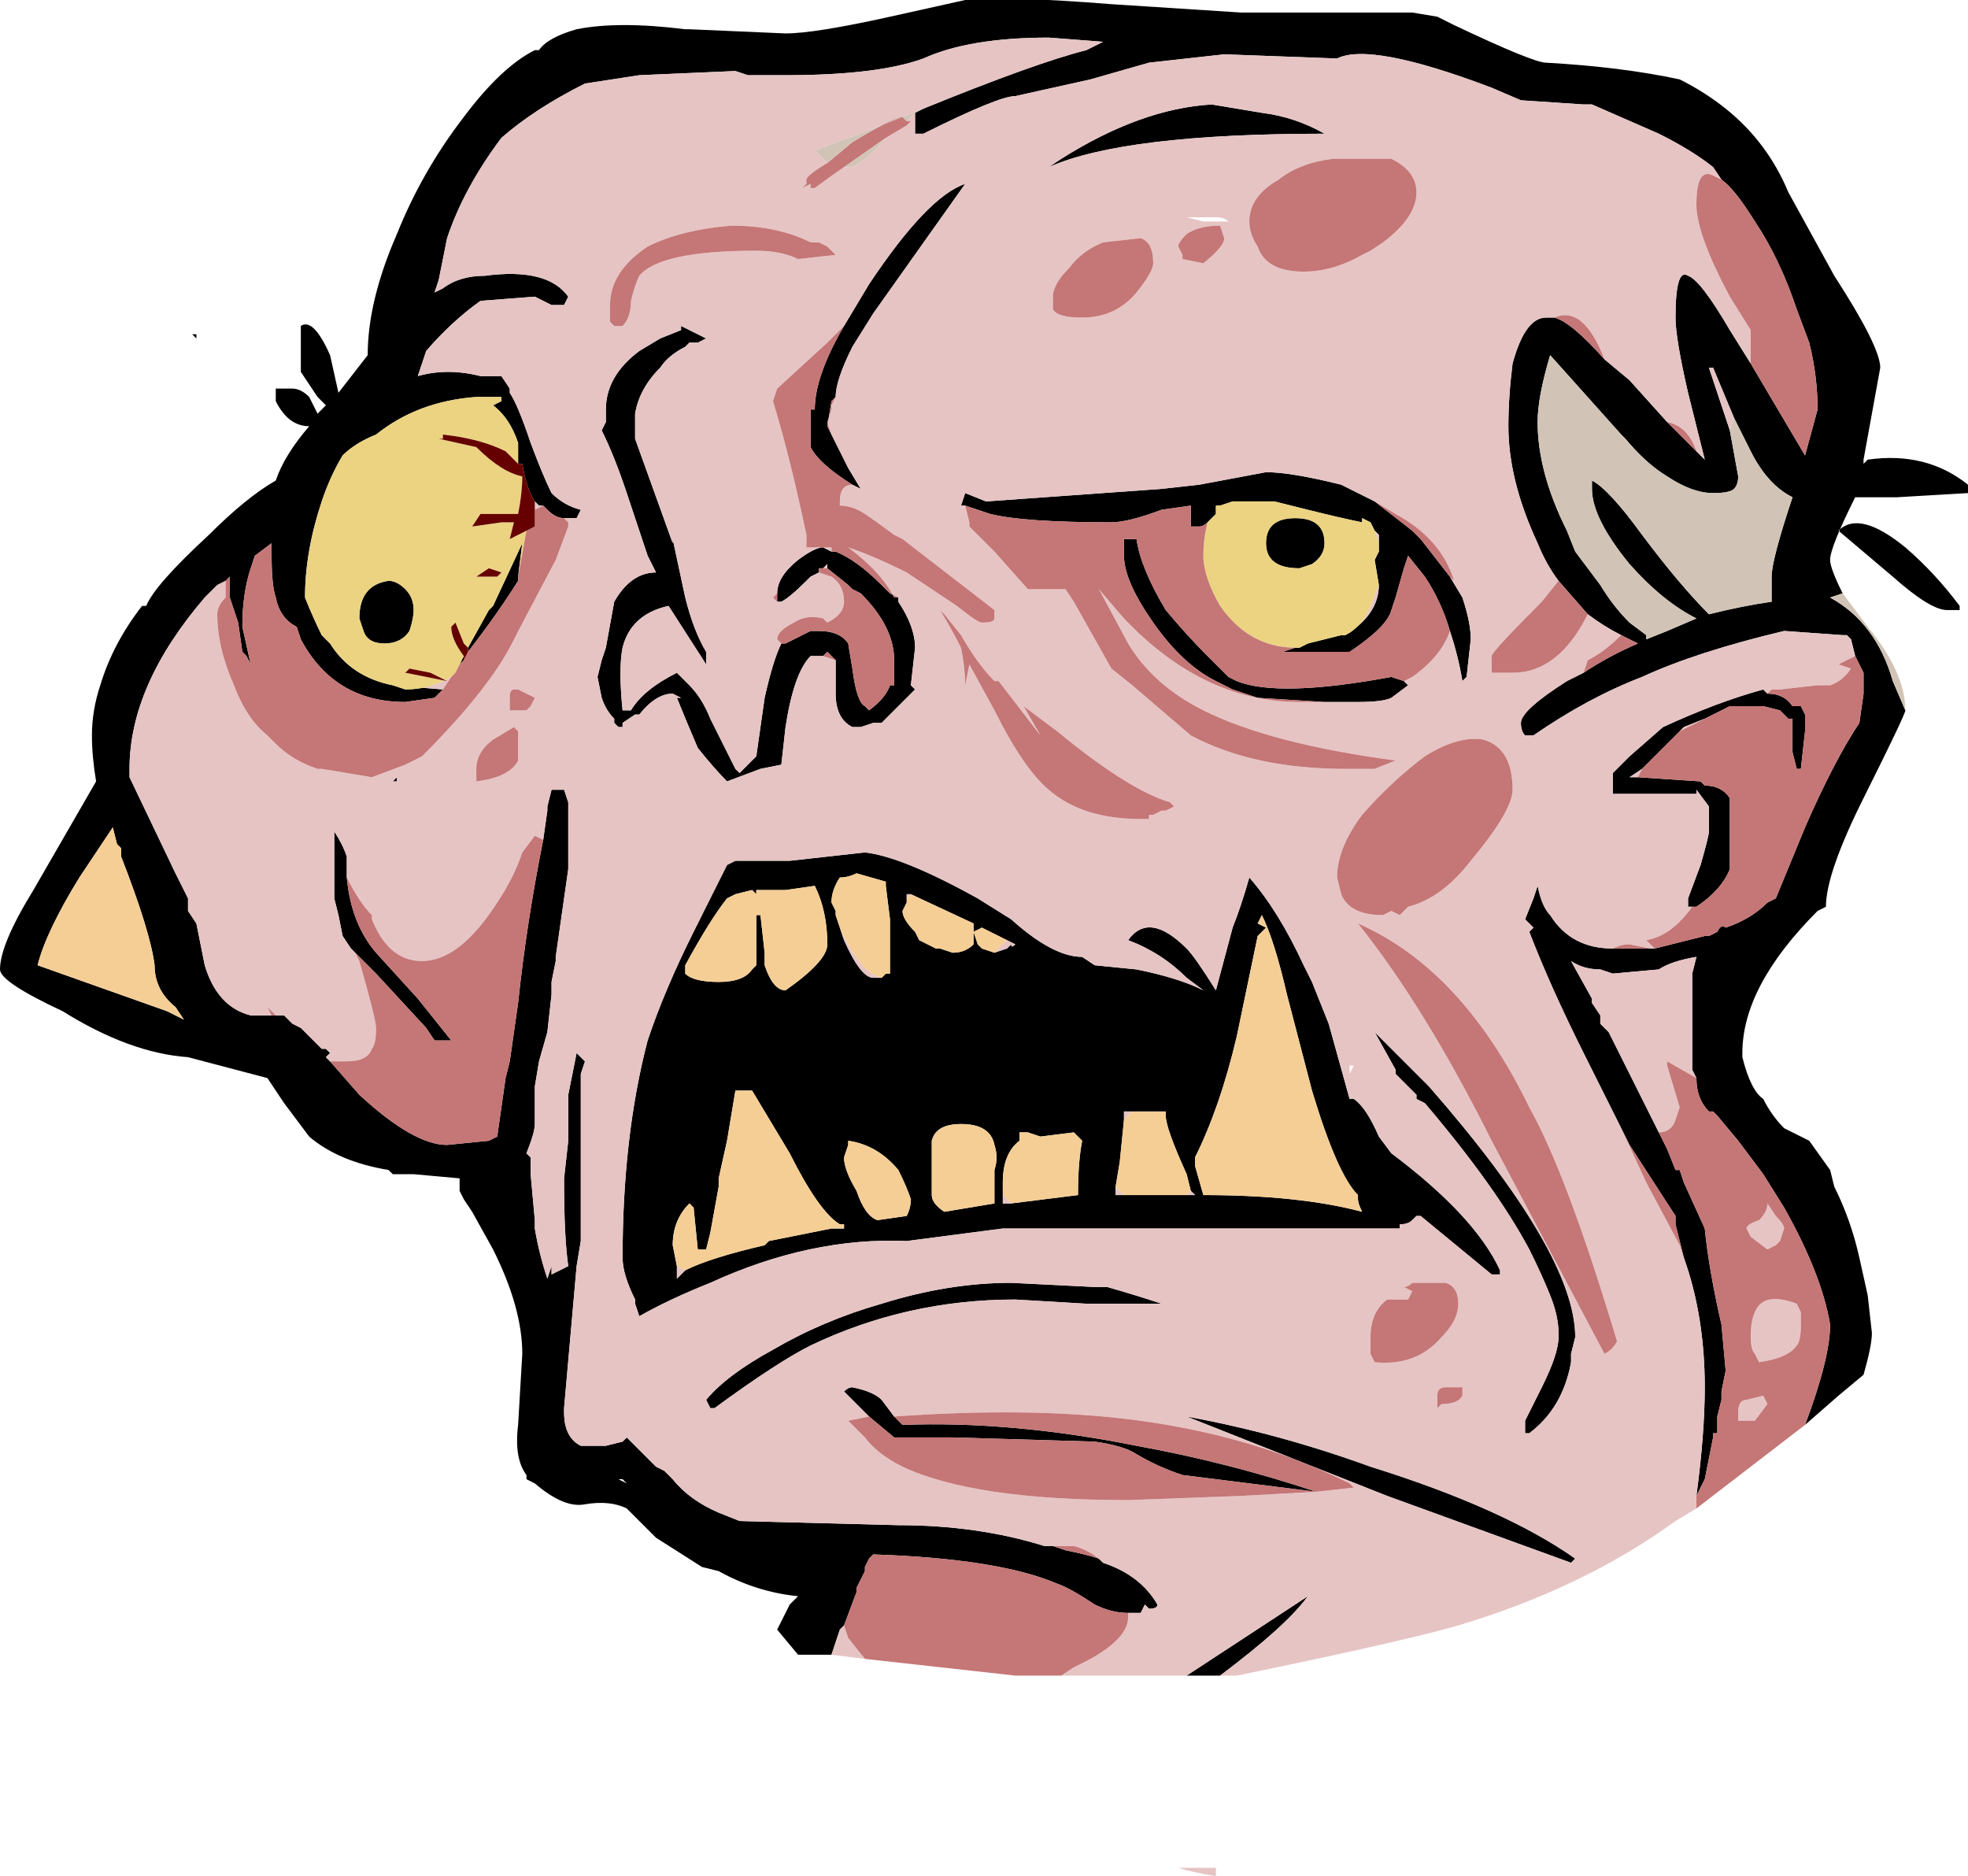 <?xml version="1.0" encoding="UTF-8" standalone="no"?>
<svg xmlns:ffdec="https://www.free-decompiler.com/flash" xmlns:xlink="http://www.w3.org/1999/xlink" ffdec:objectType="frame" height="157.15px" width="164.85px" xmlns="http://www.w3.org/2000/svg">
  <g transform="matrix(1.0, 0.0, 0.0, 1.0, 108.5, 77.7)">
    <use ffdec:characterId="50" height="22.45" transform="matrix(7.0, 0.0, 0.0, 7.0, -108.5, -77.7)" width="23.55" xlink:href="#shape0"/>
  </g>
  <defs>
    <g id="shape0" transform="matrix(1.0, 0.0, 0.0, 1.0, 15.5, 11.1)">
      <path d="M-5.55 8.7 L-5.95 8.7 -6.2 8.4 -6.05 8.1 -5.95 8.0 Q-6.45 7.95 -6.9 7.7 L-7.1 7.65 -7.65 7.3 -8.0 6.95 Q-8.2 6.85 -8.5 6.9 -8.75 6.95 -9.1 6.65 L-9.2 6.6 -9.2 6.55 Q-9.35 6.35 -9.3 5.95 L-9.25 5.1 Q-9.25 4.55 -9.6 3.85 L-9.85 3.4 -9.95 3.25 -10.0 3.15 -10.0 3.0 -10.55 2.95 -10.8 2.95 -10.85 2.9 Q-11.45 2.8 -11.8 2.5 L-12.1 2.1 -12.3 1.8 -13.25 1.55 Q-13.95 1.5 -14.75 1.0 -15.5 0.65 -15.5 0.5 -15.5 0.2 -15.1 -0.45 L-14.35 -1.75 Q-14.4 -2.05 -14.4 -2.3 -14.4 -2.6 -14.3 -2.9 -14.15 -3.4 -13.8 -3.85 L-13.75 -3.85 Q-13.65 -4.1 -13.0 -4.7 -12.55 -5.15 -12.2 -5.35 -12.1 -5.65 -11.8 -6.0 -12.05 -6.0 -12.2 -6.3 L-12.2 -6.45 -12.0 -6.45 Q-11.9 -6.45 -11.8 -6.35 -11.75 -6.25 -11.7 -6.15 L-11.6 -6.25 -11.7 -6.35 -11.9 -6.65 -11.9 -7.2 Q-11.75 -7.3 -11.55 -6.85 L-11.45 -6.4 -11.1 -6.85 Q-11.1 -7.5 -10.75 -8.3 -10.45 -9.05 -9.95 -9.7 -9.5 -10.3 -9.1 -10.5 L-9.05 -10.5 Q-8.95 -10.65 -8.6 -10.75 -8.1 -10.85 -7.3 -10.75 L-7.25 -10.75 -6.1 -10.7 Q-5.75 -10.7 -4.85 -10.9 L-3.95 -11.1 Q-3.45 -11.15 -2.2 -11.05 L-0.65 -10.95 1.4 -10.95 1.7 -10.9 1.9 -10.8 Q2.85 -10.35 3.0 -10.35 3.9 -10.3 4.6 -10.15 4.9 -10.0 5.15 -9.8 5.65 -9.4 5.9 -8.8 L6.45 -7.8 Q7.0 -6.95 7.0 -6.7 L6.8 -5.6 6.8 -5.55 6.85 -5.6 Q7.55 -5.7 8.05 -5.3 L8.05 -5.2 7.2 -5.15 6.7 -5.15 Q6.4 -4.55 6.4 -4.4 6.4 -4.3 6.55 -4.0 L6.4 -3.95 Q6.95 -3.65 7.15 -2.95 L7.3 -2.6 Q7.3 -2.55 6.8 -1.55 6.35 -0.65 6.35 -0.25 L6.25 -0.2 Q5.35 0.7 5.35 1.5 L5.35 1.55 Q5.45 1.95 5.6 2.05 5.7 2.25 5.85 2.4 L6.15 2.55 6.4 2.9 6.45 3.1 Q6.65 3.5 6.75 3.95 L6.85 4.4 6.9 4.85 Q6.9 5.0 6.8 5.35 L6.5 5.6 6.1 5.95 Q6.4 5.15 6.4 4.75 6.3 4.15 5.85 3.35 L5.6 2.95 5.3 2.55 5.05 2.25 5.0 2.2 4.95 2.2 Q4.8 2.05 4.8 1.8 L4.75 1.7 4.75 1.5 Q4.75 1.3 4.75 1.1 L4.75 0.55 4.8 0.35 Q4.5 0.4 4.35 0.5 L3.8 0.55 3.65 0.5 Q3.45 0.5 3.3 0.4 L3.55 0.85 3.55 0.9 3.65 1.05 3.65 1.15 3.75 1.25 4.35 2.45 4.45 2.65 4.55 2.9 4.6 2.9 4.65 3.05 4.9 3.6 Q4.95 4.1 5.1 4.75 L5.15 5.3 5.1 5.55 5.1 5.65 5.05 5.85 5.05 6.05 5.0 6.05 5.0 6.1 4.9 6.6 4.8 6.8 Q4.9 6.05 4.9 5.5 4.9 4.65 4.65 3.95 L4.55 3.55 4.55 3.45 4.0 2.6 3.9 2.4 3.45 1.5 Q3.05 0.7 2.8 0.05 L2.85 0.0 2.75 -0.1 2.85 -0.35 2.9 -0.5 Q2.95 -0.25 3.05 -0.15 3.3 0.25 3.8 0.25 L4.25 0.25 4.3 0.25 4.9 0.1 4.95 0.1 5.05 0.05 Q5.1 -0.05 5.15 0.0 5.45 -0.1 5.65 -0.3 L5.75 -0.35 6.1 -1.2 Q6.45 -2.0 6.75 -2.45 L6.8 -2.8 6.8 -3.05 6.7 -3.25 6.65 -3.45 6.6 -3.5 6.55 -3.5 5.85 -3.55 Q4.8 -3.3 4.15 -3.0 3.5 -2.75 2.85 -2.3 L2.75 -2.3 Q2.7 -2.35 2.7 -2.45 2.7 -2.6 3.25 -2.95 L3.45 -3.05 Q3.75 -3.25 4.1 -3.4 4.0 -3.45 3.9 -3.5 L3.9 -3.5 Q3.7 -3.6 3.5 -3.75 L3.15 -4.15 Q3.0 -4.35 2.9 -4.6 2.55 -5.35 2.55 -6.0 2.55 -6.35 2.6 -6.75 2.75 -7.3 3.0 -7.3 L3.1 -7.3 Q3.3 -7.25 3.7 -6.8 L4.0 -6.55 4.45 -6.05 4.8 -5.7 4.9 -5.6 4.7 -6.4 Q4.55 -7.05 4.55 -7.3 4.55 -7.9 4.7 -7.8 4.85 -7.75 5.2 -7.15 L5.45 -6.75 6.1 -5.65 6.25 -6.2 Q6.25 -6.6 6.15 -7.0 L6.0 -7.4 Q5.8 -8.0 5.5 -8.45 5.25 -8.85 5.1 -8.95 L5.0 -9.1 Q4.75 -9.3 4.35 -9.5 L3.55 -9.85 3.45 -9.85 2.7 -9.9 2.35 -10.05 Q0.9 -10.6 0.5 -10.4 L-0.85 -10.45 -1.75 -10.35 -2.45 -10.15 -3.35 -9.95 Q-3.55 -9.95 -4.45 -9.5 L-4.55 -9.5 -4.55 -9.75 -4.45 -9.8 Q-3.1 -10.35 -2.5 -10.5 L-2.3 -10.6 -2.95 -10.65 Q-3.9 -10.65 -4.45 -10.4 -5.0 -10.2 -6.1 -10.2 L-6.55 -10.2 -6.7 -10.25 -7.85 -10.2 -8.5 -10.1 Q-9.1 -9.8 -9.5 -9.45 -9.95 -8.85 -10.15 -8.25 L-10.25 -7.75 -10.3 -7.6 -10.2 -7.65 Q-10.0 -7.8 -9.7 -7.8 -8.95 -7.9 -8.7 -7.55 L-8.75 -7.45 -8.9 -7.45 -9.1 -7.55 -9.75 -7.5 Q-10.1 -7.25 -10.4 -6.9 L-10.5 -6.6 Q-10.15 -6.7 -9.75 -6.6 L-9.5 -6.6 -9.4 -6.45 -9.4 -6.4 Q-9.3 -6.25 -9.15 -5.8 -9.0 -5.4 -8.9 -5.2 -8.75 -5.05 -8.55 -5.0 L-8.6 -4.9 -8.75 -4.9 Q-8.85 -4.9 -8.95 -5.0 L-9.0 -5.05 -9.05 -5.05 -9.1 -5.1 Q-9.2 -5.25 -9.25 -5.55 L-9.3 -5.55 -9.3 -5.8 Q-9.4 -6.1 -9.6 -6.25 L-9.5 -6.3 -9.5 -6.35 -9.8 -6.35 Q-10.5 -6.3 -11.0 -5.9 -11.25 -5.8 -11.4 -5.65 -11.55 -5.4 -11.65 -5.1 -11.85 -4.5 -11.85 -3.95 -11.75 -3.7 -11.65 -3.5 L-11.55 -3.4 Q-11.3 -3.0 -10.8 -2.9 L-10.2 -2.85 -10.3 -2.75 -10.65 -2.7 Q-11.5 -2.7 -11.9 -3.45 L-11.95 -3.6 Q-12.15 -3.7 -12.2 -3.95 -12.25 -4.1 -12.25 -4.45 L-12.25 -4.6 -12.45 -4.45 -12.5 -4.3 Q-12.6 -4.0 -12.6 -3.6 L-12.5 -3.15 -12.55 -3.25 -12.6 -3.3 -12.65 -3.65 Q-12.7 -3.8 -12.75 -3.95 L-12.75 -4.2 -12.8 -4.15 -12.9 -4.1 -13.05 -3.95 Q-13.95 -2.9 -13.95 -1.9 L-13.95 -1.8 -13.4 -0.65 -13.25 -0.35 -13.25 -0.2 -13.15 -0.05 -13.05 0.45 Q-12.9 0.95 -12.5 1.05 L-12.25 1.05 -12.2 1.05 -12.1 1.05 -12.0 1.15 -11.9 1.2 -11.65 1.45 -11.6 1.45 -11.55 1.5 -11.6 1.55 -11.55 1.6 -11.2 2.0 Q-10.55 2.6 -10.15 2.6 L-9.65 2.55 -9.55 2.5 -9.45 1.8 -9.4 1.6 -9.3 0.9 Q-9.2 -0.05 -9.0 -1.05 L-8.95 -1.4 -8.95 -1.45 -8.9 -1.65 -8.75 -1.65 -8.7 -1.5 -8.7 -0.7 -8.85 0.35 -8.85 0.4 -8.9 0.65 -8.9 0.8 -8.95 1.25 -9.05 1.6 -9.1 1.9 -9.1 2.35 Q-9.1 2.45 -9.2 2.7 L-9.15 2.75 -9.15 2.95 -9.1 3.5 -9.1 3.6 Q-9.05 3.9 -8.95 4.2 L-8.9 4.05 -8.9 4.15 -8.7 4.05 Q-8.75 3.7 -8.75 3.05 L-8.75 3.0 -8.7 2.55 -8.7 2.0 -8.6 1.5 -8.5 1.6 -8.55 1.75 -8.55 3.75 -8.6 4.05 -8.75 5.75 -8.75 5.8 Q-8.75 6.1 -8.55 6.2 L-8.25 6.2 -8.05 6.15 -8.0 6.1 -7.65 6.45 -7.55 6.5 -7.45 6.6 Q-7.25 6.85 -6.9 7.0 L-6.65 7.1 -4.75 7.15 Q-3.8 7.15 -3.0 7.4 L-2.9 7.4 -2.75 7.45 Q-2.5 7.5 -2.35 7.55 L-2.3 7.6 Q-1.85 7.75 -1.65 8.1 -1.65 8.15 -1.75 8.15 L-1.8 8.1 -1.85 8.2 -2.0 8.2 Q-2.2 8.2 -2.4 8.1 -2.7 7.9 -2.85 7.85 -3.55 7.55 -5.05 7.5 L-5.1 7.55 -5.15 7.65 -5.15 7.7 -5.25 7.9 -5.25 7.95 -5.4 8.35 -5.45 8.4 -5.55 8.7 M-0.9 8.95 L-1.3 8.95 0.15 8.0 Q-0.1 8.35 -0.9 8.95 M0.35 -7.8 L0.35 -7.8 M2.8 -7.45 L2.8 -7.45 M5.25 -6.1 L5.0 -6.7 4.95 -6.7 5.2 -5.95 5.3 -5.4 Q5.3 -5.3 5.25 -5.25 5.2 -5.2 5.0 -5.2 4.75 -5.2 4.45 -5.4 4.2 -5.55 3.95 -5.85 L3.9 -5.9 3.05 -6.85 Q2.9 -6.35 2.9 -6.05 2.9 -5.45 3.25 -4.75 L3.35 -4.5 Q3.5 -4.3 3.65 -4.1 3.8 -3.85 4.0 -3.65 L4.2 -3.5 4.2 -3.45 4.45 -3.55 4.8 -3.7 Q4.4 -3.9 4.0 -4.35 3.55 -4.9 3.55 -5.25 L3.55 -5.35 Q3.75 -5.25 4.15 -4.7 4.6 -4.1 4.95 -3.75 5.35 -3.85 5.7 -3.9 L5.7 -4.2 Q5.7 -4.4 5.95 -5.15 5.65 -5.3 5.45 -5.7 L5.25 -6.1 M-3.95 -5.05 L-4.0 -5.05 -3.95 -5.2 -3.7 -5.1 -1.6 -5.25 -1.15 -5.3 -0.35 -5.45 Q-0.05 -5.45 0.55 -5.3 L0.95 -5.1 1.4 -4.75 1.5 -4.65 1.85 -4.2 2.0 -3.95 Q2.1 -3.65 2.1 -3.45 L2.05 -3.0 2.0 -2.95 Q1.95 -3.25 1.85 -3.55 1.75 -3.9 1.55 -4.2 L1.35 -4.45 1.3 -4.3 1.2 -3.95 1.15 -3.8 Q1.1 -3.6 0.65 -3.3 L-0.15 -3.3 0.0 -3.35 0.05 -3.35 0.15 -3.4 0.55 -3.5 0.6 -3.5 Q1.0 -3.75 1.0 -4.1 L0.95 -4.4 1.0 -4.5 1.0 -4.6 1.0 -4.7 0.95 -4.75 0.9 -4.85 0.8 -4.9 0.8 -4.85 Q0.55 -4.9 0.15 -5.0 L-0.25 -5.1 -0.75 -5.1 -0.9 -5.05 -0.95 -5.05 -0.95 -4.95 -1.05 -4.85 Q-1.1 -4.8 -1.15 -4.8 L-1.25 -4.8 -1.25 -5.05 -1.6 -5.0 Q-2.0 -4.85 -2.2 -4.85 -3.25 -4.85 -3.65 -4.95 L-3.95 -5.05 M1.3 -2.95 L1.35 -2.9 1.15 -2.75 Q1.05 -2.7 0.75 -2.7 L0.4 -2.7 0.35 -2.7 -0.45 -2.75 -0.75 -2.85 -0.95 -2.95 Q-1.35 -3.15 -1.7 -3.65 -2.05 -4.15 -2.05 -4.45 L-2.05 -4.65 -1.9 -4.65 Q-1.85 -4.3 -1.55 -3.8 -1.3 -3.5 -1.05 -3.25 L-0.8 -3.0 -0.7 -2.95 Q-0.2 -2.75 1.15 -3.0 L1.3 -2.95 M0.35 -4.6 Q0.35 -4.45 0.2 -4.35 L0.05 -4.3 Q-0.35 -4.3 -0.35 -4.6 -0.35 -4.9 0.0 -4.9 0.35 -4.9 0.35 -4.6 M4.75 -0.25 L4.7 -0.25 4.7 -0.35 4.85 -0.75 Q4.95 -1.1 4.95 -1.15 L4.95 -1.45 4.8 -1.65 4.8 -1.6 3.8 -1.6 3.8 -1.85 4.0 -2.05 4.4 -2.4 Q5.05 -2.7 5.6 -2.85 L5.65 -2.8 Q5.85 -2.8 5.95 -2.65 L6.05 -2.65 6.1 -2.55 6.1 -2.35 6.05 -1.9 6.0 -1.9 5.95 -2.1 5.95 -2.5 5.9 -2.5 5.8 -2.6 5.6 -2.65 5.2 -2.65 4.9 -2.5 4.65 -2.4 4.6 -2.35 4.15 -1.9 4.0 -1.8 4.1 -1.8 4.85 -1.75 4.9 -1.7 Q5.1 -1.7 5.2 -1.55 5.2 -1.45 5.2 -1.15 L5.2 -0.7 Q5.1 -0.45 4.8 -0.25 L4.75 -0.25 M6.5 -4.75 Q6.75 -5.0 7.3 -4.55 7.65 -4.25 7.95 -3.85 L7.95 -3.8 7.8 -3.8 Q7.6 -3.8 7.15 -4.2 L6.5 -4.75 M-13.15 -7.1 L-13.15 -7.05 -13.2 -7.1 -13.15 -7.1 M-14.15 -1.2 L-14.55 -0.6 Q-14.95 0.05 -15.05 0.45 L-13.5 1.0 -13.3 1.1 -13.4 0.95 Q-13.65 0.75 -13.65 0.45 -13.7 0.05 -14.05 -0.85 L-14.05 -0.95 -14.1 -1.0 -14.15 -1.2 M-5.4 -7.2 L-5.1 -7.7 Q-4.4 -8.75 -3.95 -8.9 L-5.05 -7.35 -5.3 -6.95 Q-5.5 -6.55 -5.5 -6.35 L-5.55 -6.3 -5.6 -6.0 -5.55 -5.9 -5.35 -5.5 -5.2 -5.25 -5.3 -5.3 Q-5.7 -5.55 -5.8 -5.75 L-5.8 -6.2 -5.75 -6.2 Q-5.75 -6.6 -5.4 -7.2 M-4.75 -3.95 L-4.75 -3.9 Q-4.55 -3.6 -4.55 -3.35 L-4.6 -2.9 -4.55 -2.85 -4.95 -2.45 -5.05 -2.45 -5.2 -2.4 -5.3 -2.4 Q-5.5 -2.5 -5.5 -2.8 L-5.5 -3.2 -5.6 -3.3 -5.65 -3.25 -5.8 -3.25 Q-6.0 -3.05 -6.1 -2.4 L-6.15 -1.95 -6.4 -1.9 -6.8 -1.75 Q-6.95 -1.9 -7.15 -2.15 -7.3 -2.5 -7.4 -2.75 L-7.35 -2.75 -7.45 -2.8 Q-7.65 -2.8 -7.85 -2.55 L-7.9 -2.55 -8.05 -2.45 -8.05 -2.4 -8.1 -2.4 -8.15 -2.45 -8.15 -2.5 Q-8.25 -2.6 -8.3 -2.75 L-8.35 -3.0 -8.3 -3.2 -8.25 -3.35 -8.15 -3.9 Q-7.95 -4.25 -7.65 -4.25 L-7.75 -4.45 -8.0 -5.2 Q-8.15 -5.65 -8.3 -5.95 L-8.25 -6.05 -8.25 -6.2 Q-8.25 -6.6 -7.85 -6.9 L-7.6 -7.05 -7.35 -7.15 -7.35 -7.2 -7.05 -7.05 -7.15 -7.0 -7.25 -7.0 -7.3 -6.95 Q-7.5 -6.85 -7.6 -6.7 -7.85 -6.45 -7.9 -6.15 L-7.9 -5.85 -7.45 -4.6 -7.45 -4.65 -7.3 -3.95 Q-7.2 -3.55 -7.05 -3.3 L-7.05 -3.15 -7.5 -3.85 Q-7.95 -3.75 -8.05 -3.35 -8.1 -3.1 -8.05 -2.6 L-7.95 -2.6 Q-7.8 -2.85 -7.4 -3.05 L-7.25 -2.9 Q-7.1 -2.75 -7.0 -2.5 L-6.7 -1.9 -6.65 -1.85 Q-6.55 -1.95 -6.45 -2.05 L-6.35 -2.75 Q-6.25 -3.2 -6.15 -3.4 L-6.1 -3.4 -5.8 -3.55 -5.7 -3.55 Q-5.45 -3.55 -5.35 -3.4 L-5.3 -3.1 Q-5.25 -2.7 -5.15 -2.65 L-5.15 -2.6 -5.15 -2.65 -5.1 -2.6 Q-4.9 -2.75 -4.85 -2.9 L-4.8 -2.9 Q-4.8 -2.95 -4.8 -3.2 -4.8 -3.6 -5.2 -4.0 L-5.3 -4.05 -5.35 -4.1 -5.6 -4.3 -5.6 -4.35 -5.65 -4.3 -5.7 -4.3 -5.7 -4.25 -5.8 -4.2 -5.85 -4.15 Q-6.05 -3.95 -6.15 -3.9 L-6.2 -3.9 -6.2 -4.0 Q-6.2 -4.2 -5.95 -4.4 -5.75 -4.55 -5.65 -4.55 L-5.55 -4.5 -5.55 -4.55 -5.55 -4.5 -5.5 -4.5 Q-5.25 -4.4 -4.95 -4.1 L-4.85 -4.0 -4.75 -3.95 M-0.4 -9.75 Q0.0 -9.7 0.35 -9.5 -2.05 -9.5 -2.95 -9.1 L-2.8 -9.2 Q-1.85 -9.8 -1.0 -9.85 L-0.4 -9.75 M-10.55 -3.8 Q-10.55 -3.7 -10.6 -3.55 -10.7 -3.4 -10.9 -3.4 -11.1 -3.4 -11.15 -3.55 L-11.2 -3.7 Q-11.2 -4.1 -10.85 -4.15 -10.75 -4.15 -10.65 -4.05 -10.55 -3.95 -10.55 -3.8 M-9.3 -4.2 L-9.3 -4.15 Q-9.55 -3.75 -9.9 -3.3 L-9.9 -3.35 -9.65 -3.8 -9.6 -3.85 -9.25 -4.6 -9.3 -4.2 M-9.95 -3.2 L-10.0 -3.15 -9.95 -3.25 -9.95 -3.2 M-11.4 -1.85 L-11.4 -1.85 M-10.75 -1.75 L-10.8 -1.75 -10.75 -1.8 -10.75 -1.75 M-11.25 0.3 L-11.3 0.25 -11.4 0.1 -11.45 -0.15 -11.5 -0.35 -11.5 -1.15 Q-11.4 -1.0 -11.35 -0.85 L-11.35 -0.6 Q-11.3 -0.05 -11.0 0.3 L-10.5 0.85 -10.1 1.35 -10.3 1.35 -10.4 1.2 -11.0 0.55 -11.25 0.3 M-6.7 -0.8 L-6.05 -0.8 -5.15 -0.9 Q-4.7 -0.85 -3.8 -0.35 L-3.4 -0.1 Q-2.9 0.35 -2.55 0.35 L-2.4 0.45 -1.9 0.5 Q-1.4 0.6 -1.1 0.75 L-1.3 0.6 Q-1.6 0.3 -2.0 0.15 -1.75 -0.2 -1.3 0.25 -1.2 0.35 -0.95 0.75 L-0.75 0.0 Q-0.65 -0.25 -0.55 -0.6 -0.2 -0.2 0.1 0.45 L0.2 0.65 0.4 1.15 0.65 2.05 0.7 2.05 Q0.85 2.15 1.0 2.5 L1.15 2.7 Q2.15 3.45 2.45 4.1 L2.45 4.15 2.35 4.15 1.5 3.45 1.45 3.45 1.4 3.5 Q1.35 3.55 1.25 3.55 L1.25 3.6 -3.5 3.6 -4.65 3.75 Q-5.8 3.7 -7.0 4.25 -7.5 4.45 -7.85 4.65 L-7.9 4.5 -7.9 4.45 Q-8.05 4.15 -8.05 3.95 -8.05 2.5 -7.75 1.35 -7.55 0.75 -7.2 0.05 L-6.8 -0.75 -6.7 -0.8 M-6.7 -0.4 L-6.8 -0.35 Q-7.0 -0.1 -7.3 0.45 L-7.3 0.55 Q-7.2 0.65 -6.9 0.65 -6.6 0.65 -6.5 0.5 L-6.45 0.45 -6.45 -0.15 -6.4 -0.15 -6.35 0.3 -6.35 0.45 Q-6.25 0.75 -6.1 0.75 -5.6 0.4 -5.6 0.2 -5.6 -0.2 -5.75 -0.5 L-6.1 -0.45 -6.45 -0.45 -6.45 -0.4 -6.5 -0.45 -6.7 -0.4 M-4.95 0.6 L-4.9 0.55 -4.85 0.55 -4.85 -0.1 -4.9 -0.5 -4.9 -0.55 -5.25 -0.65 Q-5.35 -0.6 -5.45 -0.6 -5.55 -0.45 -5.55 -0.3 L-5.5 -0.2 -5.5 -0.15 -5.4 0.15 Q-5.2 0.6 -5.05 0.6 L-4.95 0.6 M-4.65 -0.35 L-4.65 -0.3 -4.7 -0.2 Q-4.7 -0.1 -4.55 0.05 L-4.5 0.15 -4.3 0.25 -4.25 0.25 -4.1 0.3 Q-3.95 0.3 -3.85 0.2 -3.85 0.15 -3.85 0.0 L-3.85 -0.05 -4.6 -0.4 -4.65 -0.4 -4.65 -0.35 M-0.45 -0.05 L-0.35 0.0 -0.45 0.1 -0.7 1.3 Q-0.9 2.15 -1.2 2.75 L-1.2 2.85 -1.1 3.2 Q0.05 3.2 0.8 3.4 0.75 3.3 0.75 3.25 L0.75 3.2 Q0.5 2.95 0.2 1.95 L-0.1 0.8 Q-0.25 0.15 -0.4 -0.15 L-0.45 -0.05 M-1.25 3.15 L-1.3 2.95 Q-1.55 2.4 -1.55 2.25 L-1.55 2.2 -1.95 2.2 -2.05 2.2 -2.05 2.3 -2.1 2.8 -2.15 3.1 -2.15 3.2 -2.05 3.2 Q-1.7 3.2 -1.35 3.2 L-1.3 3.2 -1.2 3.2 -1.25 3.15 M-3.4 3.3 L-2.6 3.2 Q-2.6 2.8 -2.55 2.55 L-2.65 2.45 -3.05 2.5 -3.2 2.45 -3.3 2.45 -3.3 2.55 Q-3.5 2.7 -3.5 3.05 L-3.5 3.2 -3.5 3.3 -3.4 3.3 M-3.45 0.15 L-3.75 0.0 -3.85 0.05 -3.8 0.2 -3.75 0.25 -3.6 0.3 -3.45 0.25 -3.4 0.2 Q-3.4 0.25 -3.35 0.2 L-3.45 0.15 M-7.3 4.1 Q-7.0 3.95 -6.35 3.8 L-6.3 3.75 -5.55 3.6 -5.4 3.6 -5.4 3.55 -5.45 3.55 Q-5.7 3.4 -6.05 2.7 L-6.5 1.95 -6.7 1.95 -6.8 2.55 -6.9 3.0 -6.9 3.1 -7.0 3.65 -7.05 3.85 -7.15 3.85 -7.2 3.35 -7.25 3.3 Q-7.45 3.5 -7.45 3.8 L-7.4 4.05 -7.4 4.2 -7.3 4.1 M-4.35 2.85 L-4.35 3.2 Q-4.35 3.3 -4.2 3.4 L-3.6 3.3 -3.6 2.9 Q-3.55 2.75 -3.6 2.6 -3.65 2.35 -4.0 2.35 -4.3 2.35 -4.35 2.55 L-4.35 2.85 M-5.35 2.55 L-5.35 2.6 -5.4 2.75 Q-5.4 2.9 -5.25 3.15 -5.15 3.45 -5.0 3.5 L-4.65 3.45 Q-4.6 3.35 -4.6 3.25 -4.65 3.1 -4.75 2.9 -5.0 2.6 -5.35 2.55 M-5.1 5.85 L-5.4 5.55 Q-5.35 5.5 -5.3 5.5 -5.05 5.55 -4.95 5.65 L-4.8 5.85 -4.7 5.95 Q-3.4 5.9 -1.9 6.2 -0.8 6.4 0.25 6.75 L-1.35 6.55 Q-1.65 6.45 -1.9 6.3 -2.05 6.2 -2.4 6.15 L-4.1 6.1 -4.8 6.1 -5.1 5.85 M-5.8 5.0 Q-6.2 5.2 -6.95 5.75 L-7.0 5.75 -7.05 5.65 Q-6.8 5.35 -6.25 5.05 -5.65 4.7 -4.95 4.5 -4.15 4.25 -3.4 4.25 L-2.4 4.3 -2.25 4.3 Q-1.9 4.4 -1.6 4.5 L-2.5 4.5 -3.35 4.45 Q-4.65 4.45 -5.8 5.0 M-8.0 6.65 L-8.05 6.6 -8.1 6.6 -8.0 6.65 M5.3 0.55 L5.3 0.55 M1.2 1.7 L0.95 1.25 1.6 1.9 Q3.35 3.9 3.35 4.9 L3.3 5.1 3.3 5.2 Q3.2 5.75 2.8 6.05 L2.75 6.05 2.75 5.9 2.95 5.5 Q3.15 5.1 3.15 4.9 L3.15 4.85 Q3.15 4.65 3.05 4.4 2.95 4.15 2.8 3.85 2.4 3.1 1.55 2.1 L1.45 2.05 1.45 2.0 1.2 1.75 1.2 1.7 M3.3 7.6 L1.1 6.8 -1.3 5.85 Q-0.2 6.05 0.9 6.45 2.5 6.95 3.35 7.55 L3.3 7.6" fill="#000000" fill-rule="evenodd" stroke="none"/>
      <path d="M4.8 6.95 L4.55 7.1 Q3.45 7.9 1.95 8.35 1.25 8.55 -0.7 8.95 L-0.9 8.95 Q-0.1 8.35 0.15 8.0 L-1.3 8.95 -2.8 8.95 -2.65 8.85 Q-2.0 8.55 -2.0 8.25 L-2.0 8.2 -1.85 8.2 -1.8 8.1 -1.75 8.15 Q-1.65 8.15 -1.65 8.1 -1.85 7.75 -2.3 7.6 -2.45 7.45 -2.65 7.4 L-2.9 7.4 -3.0 7.4 Q-3.8 7.15 -4.75 7.15 L-6.65 7.1 -6.9 7.0 Q-7.25 6.85 -7.45 6.6 L-7.55 6.5 -7.65 6.45 -8.0 6.1 -8.05 6.15 -8.25 6.2 -8.55 6.2 Q-8.75 6.1 -8.75 5.8 L-8.75 5.75 -8.6 4.05 -8.55 3.75 -8.55 1.75 -8.5 1.6 -8.6 1.5 -8.7 2.0 -8.7 2.55 -8.75 3.0 -8.75 3.05 Q-8.75 3.7 -8.7 4.05 L-8.9 4.15 -8.9 4.05 -8.95 4.2 Q-9.05 3.9 -9.1 3.6 L-9.1 3.5 -9.15 2.95 -9.15 2.75 -9.2 2.7 Q-9.1 2.45 -9.1 2.35 L-9.1 1.9 -9.05 1.6 -8.95 1.25 -8.9 0.8 -8.9 0.65 -8.85 0.4 -8.85 0.35 -8.7 -0.7 -8.7 -1.5 -8.75 -1.65 -8.9 -1.65 -8.95 -1.45 -8.95 -1.4 -9.0 -1.05 -9.1 -1.1 -9.25 -0.9 Q-9.35 -0.6 -9.55 -0.3 -10.0 0.4 -10.45 0.4 -10.85 0.4 -11.05 -0.1 L-11.05 -0.15 Q-11.2 -0.3 -11.35 -0.6 L-11.35 -0.6 -11.35 -0.85 Q-11.4 -1.0 -11.5 -1.15 L-11.5 -0.35 -11.45 -0.15 -11.4 0.1 -11.3 0.25 -11.25 0.3 -11.2 0.4 Q-11.0 1.1 -11.0 1.2 -11.0 1.4 -11.05 1.45 -11.1 1.6 -11.35 1.6 L-11.55 1.6 -11.6 1.55 -11.55 1.5 -11.6 1.45 -11.65 1.45 -11.9 1.2 -12.0 1.15 -12.1 1.05 -12.2 1.05 -12.3 0.95 -12.25 1.05 -12.5 1.05 Q-12.9 0.95 -13.05 0.45 L-13.15 -0.05 -13.25 -0.2 -13.25 -0.35 -13.4 -0.65 -13.95 -1.8 -13.95 -1.9 Q-13.95 -2.9 -13.05 -3.95 L-12.9 -4.1 -12.8 -4.15 -12.8 -3.95 Q-12.9 -3.85 -12.9 -3.75 -12.9 -3.35 -12.7 -2.9 -12.55 -2.5 -12.3 -2.3 L-12.2 -2.2 Q-12.0 -2.0 -11.7 -1.9 L-11.65 -1.9 -11.05 -1.8 -10.65 -1.95 Q-10.55 -2.0 -10.45 -2.05 -9.7 -2.8 -9.4 -3.35 -9.3 -3.55 -8.85 -4.4 L-8.7 -4.8 -8.7 -4.85 -8.75 -4.9 -8.6 -4.9 -8.55 -5.0 Q-8.75 -5.05 -8.9 -5.2 -9.0 -5.4 -9.15 -5.8 -9.3 -6.25 -9.4 -6.4 L-9.4 -6.45 -9.5 -6.6 -9.75 -6.6 Q-10.15 -6.7 -10.5 -6.6 L-10.4 -6.9 Q-10.1 -7.25 -9.75 -7.5 L-9.1 -7.55 -8.9 -7.45 -8.75 -7.45 -8.7 -7.55 Q-8.95 -7.9 -9.7 -7.8 -10.0 -7.8 -10.2 -7.65 L-10.3 -7.6 -10.25 -7.75 -10.15 -8.25 Q-9.95 -8.85 -9.5 -9.45 -9.1 -9.8 -8.5 -10.1 L-7.85 -10.2 -6.7 -10.25 -6.55 -10.2 -6.1 -10.2 Q-5.0 -10.2 -4.45 -10.4 -3.9 -10.65 -2.95 -10.65 L-2.3 -10.6 -2.5 -10.5 Q-3.1 -10.35 -4.45 -9.8 L-4.95 -9.6 -5.75 -9.3 -5.6 -9.15 Q-5.85 -9.0 -5.85 -8.95 L-5.85 -8.9 -5.9 -8.85 -5.8 -8.9 -5.8 -8.85 -5.75 -8.85 Q-5.55 -9.0 -5.4 -9.1 L-5.35 -9.1 Q-5.2 -9.1 -4.9 -9.45 L-4.65 -9.6 -4.6 -9.65 -4.65 -9.65 -4.55 -9.75 -4.55 -9.5 -4.45 -9.5 Q-3.55 -9.95 -3.35 -9.95 L-2.45 -10.15 -1.75 -10.35 -0.85 -10.45 0.5 -10.4 Q0.9 -10.6 2.35 -10.05 L2.7 -9.9 3.45 -9.85 3.55 -9.85 4.35 -9.5 Q4.75 -9.3 5.0 -9.1 L5.1 -8.95 5.0 -9.0 Q4.8 -9.1 4.8 -8.65 4.8 -8.3 5.2 -7.55 L5.45 -7.15 5.45 -6.75 5.2 -7.15 Q4.85 -7.75 4.7 -7.8 4.55 -7.9 4.55 -7.3 4.55 -7.05 4.7 -6.4 L4.9 -5.6 4.8 -5.7 Q4.7 -6.0 4.45 -6.05 L4.0 -6.55 3.7 -6.8 Q3.45 -7.45 3.1 -7.3 L3.0 -7.3 Q2.75 -7.3 2.6 -6.75 2.55 -6.35 2.55 -6.0 2.55 -5.35 2.9 -4.6 3.0 -4.35 3.15 -4.15 L2.95 -3.9 Q2.35 -3.3 2.35 -3.25 L2.35 -3.05 2.6 -3.05 Q3.15 -3.05 3.5 -3.75 3.7 -3.6 3.9 -3.5 L3.9 -3.5 Q3.7 -3.3 3.5 -3.2 L3.45 -3.05 3.25 -2.95 Q2.7 -2.6 2.7 -2.45 2.7 -2.35 2.75 -2.3 L2.85 -2.3 Q3.5 -2.75 4.15 -3.0 4.8 -3.3 5.85 -3.55 L6.55 -3.5 6.6 -3.5 6.65 -3.45 6.7 -3.25 6.5 -3.15 6.65 -3.1 Q6.55 -2.95 6.4 -2.9 L6.25 -2.9 5.8 -2.85 5.7 -2.85 5.65 -2.8 5.6 -2.85 Q5.05 -2.7 4.4 -2.4 L4.0 -2.05 3.8 -1.85 3.8 -1.6 4.8 -1.6 4.8 -1.65 4.95 -1.45 4.95 -1.15 Q4.95 -1.1 4.85 -0.75 L4.7 -0.35 4.7 -0.25 4.75 -0.25 Q4.5 0.1 4.2 0.15 L4.3 0.25 4.25 0.25 4.0 0.2 Q3.9 0.2 3.8 0.25 3.3 0.25 3.05 -0.15 2.95 -0.25 2.9 -0.5 L2.85 -0.35 2.75 -0.1 2.85 0.0 2.8 0.05 Q3.05 0.7 3.45 1.5 L3.9 2.4 4.2 3.05 4.6 3.8 4.65 3.95 Q4.9 4.65 4.9 5.5 4.9 6.05 4.8 6.8 L4.8 6.95 M-5.15 8.75 L-5.55 8.7 -5.45 8.4 -5.4 8.35 -5.35 8.5 -5.15 8.75 M-10.2 -2.85 L-10.8 -2.9 -10.65 -2.85 Q-10.35 -2.85 -10.1 -3.0 L-10.2 -2.85 M-9.1 -5.1 L-9.05 -5.05 -9.0 -5.05 -9.1 -5.0 -9.1 -5.1 M4.35 2.45 L3.75 1.25 3.65 1.15 3.65 1.05 3.55 0.9 3.55 0.85 3.3 0.4 Q3.45 0.5 3.65 0.5 L3.8 0.55 4.35 0.5 Q4.5 0.4 4.8 0.35 L4.75 0.55 4.75 1.1 Q4.75 1.3 4.75 1.5 L4.75 1.7 4.8 1.8 4.45 1.6 4.45 1.65 4.6 2.15 4.55 2.3 Q4.5 2.45 4.35 2.45 M1.15 -9.2 L0.45 -9.2 Q0.05 -9.15 -0.2 -8.95 -0.55 -8.75 -0.55 -8.45 -0.55 -8.3 -0.45 -8.15 -0.35 -7.85 0.1 -7.85 0.45 -7.85 0.8 -8.05 L0.9 -8.1 1.05 -8.2 Q1.45 -8.5 1.45 -8.8 1.45 -9.05 1.15 -9.2 M0.35 -7.8 L0.35 -7.8 M2.8 -7.45 L2.8 -7.45 M5.2 -5.95 L4.95 -6.7 5.0 -6.7 5.25 -6.1 5.2 -5.95 M0.95 -5.1 L0.55 -5.3 Q-0.05 -5.45 -0.35 -5.45 L-1.15 -5.3 -1.6 -5.25 -3.7 -5.1 -3.95 -5.2 -4.0 -5.05 -3.95 -5.05 -3.9 -4.85 -3.9 -4.8 -3.6 -4.5 -3.2 -4.05 -2.75 -4.05 -2.65 -3.9 -2.2 -3.1 -1.95 -2.9 -1.25 -2.3 Q-0.5 -1.9 0.6 -1.9 L0.95 -1.9 1.2 -2.0 Q-0.3 -2.2 -1.1 -2.6 -1.7 -2.9 -2.0 -3.4 L-2.35 -4.05 -2.05 -3.7 Q-1.1 -2.7 0.05 -2.7 L0.4 -2.7 0.75 -2.7 Q1.05 -2.7 1.15 -2.75 L1.35 -2.9 1.3 -2.95 1.4 -3.0 Q1.75 -3.25 1.85 -3.55 1.95 -3.25 2.0 -2.95 L2.05 -3.0 2.1 -3.45 Q2.1 -3.65 2.0 -3.95 L1.85 -4.2 1.9 -4.15 Q1.75 -4.65 1.2 -4.95 L0.95 -5.1 M0.95 -4.75 L1.0 -4.7 1.0 -4.6 0.95 -4.75 M1.0 -4.1 Q1.0 -3.75 0.6 -3.5 0.8 -3.6 0.9 -3.85 L1.0 -4.1 M2.25 -2.25 Q1.95 -2.3 1.55 -2.05 1.15 -1.75 0.8 -1.35 0.5 -0.95 0.5 -0.6 L0.55 -0.4 Q0.65 -0.15 1.05 -0.15 L1.15 -0.2 1.25 -0.15 1.35 -0.25 Q1.75 -0.35 2.1 -0.8 2.6 -1.4 2.6 -1.65 2.6 -2.15 2.25 -2.25 M4.15 -1.9 L4.1 -1.8 4.0 -1.8 4.15 -1.9 M4.6 -2.35 L4.65 -2.4 4.9 -2.5 4.6 -2.35 M-5.5 -8.05 L-5.6 -8.15 -5.7 -8.2 -5.8 -8.2 Q-6.2 -8.4 -6.75 -8.4 -7.35 -8.35 -7.75 -8.15 -8.2 -7.85 -8.2 -7.45 L-8.2 -7.25 -8.15 -7.2 -8.05 -7.2 Q-7.95 -7.3 -7.95 -7.5 -7.9 -7.7 -7.85 -7.8 -7.6 -8.1 -6.45 -8.1 -6.15 -8.1 -5.95 -8.0 L-5.5 -8.05 M-5.5 -6.35 Q-5.5 -6.55 -5.3 -6.95 L-5.05 -7.35 -3.95 -8.9 Q-4.4 -8.75 -5.1 -7.7 L-5.4 -7.2 -5.6 -7.0 -6.2 -6.45 -6.25 -6.3 Q-6.05 -5.65 -5.85 -4.7 -5.85 -4.6 -5.85 -4.55 L-5.55 -4.55 -5.55 -4.5 -5.65 -4.55 Q-5.75 -4.55 -5.95 -4.4 -6.2 -4.2 -6.2 -4.0 L-6.25 -3.95 -6.2 -3.9 -6.15 -3.9 Q-6.05 -3.95 -5.85 -4.15 L-5.8 -4.2 -5.7 -4.25 -5.55 -4.2 Q-5.4 -4.1 -5.4 -3.9 -5.4 -3.75 -5.6 -3.65 L-5.65 -3.7 Q-5.85 -3.75 -6.0 -3.65 -6.2 -3.55 -6.2 -3.45 L-6.15 -3.4 Q-6.25 -3.2 -6.35 -2.75 L-6.45 -2.05 Q-6.55 -1.95 -6.65 -1.85 L-6.7 -1.9 -7.0 -2.5 Q-7.1 -2.75 -7.25 -2.9 L-7.4 -3.05 Q-7.8 -2.85 -7.95 -2.6 L-8.05 -2.6 Q-8.1 -3.1 -8.05 -3.35 -7.95 -3.75 -7.5 -3.85 L-7.05 -3.15 -7.05 -3.3 Q-7.2 -3.55 -7.3 -3.95 L-7.45 -4.65 -7.45 -4.6 -7.9 -5.85 -7.9 -6.15 Q-7.85 -6.45 -7.6 -6.7 -7.5 -6.85 -7.3 -6.95 L-7.25 -7.0 -7.15 -7.0 -7.05 -7.05 -7.35 -7.2 -7.35 -7.15 -7.6 -7.05 -7.85 -6.9 Q-8.25 -6.6 -8.25 -6.2 L-8.25 -6.05 -8.3 -5.95 Q-8.15 -5.65 -8.0 -5.2 L-7.75 -4.45 -7.65 -4.25 Q-7.95 -4.25 -8.15 -3.9 L-8.25 -3.35 -8.3 -3.2 -8.35 -3.0 -8.3 -2.75 Q-8.25 -2.6 -8.15 -2.5 L-8.15 -2.45 -8.1 -2.4 -8.05 -2.4 -8.05 -2.45 -7.9 -2.55 -7.85 -2.55 Q-7.65 -2.8 -7.45 -2.8 L-7.35 -2.75 -7.4 -2.75 Q-7.3 -2.5 -7.15 -2.15 -6.95 -1.9 -6.8 -1.75 L-6.4 -1.9 -6.15 -1.95 -6.1 -2.4 Q-6.0 -3.05 -5.8 -3.25 L-5.65 -3.25 -5.5 -3.2 -5.5 -2.8 Q-5.5 -2.5 -5.3 -2.4 L-5.2 -2.4 -5.05 -2.45 -4.95 -2.45 -4.55 -2.85 -4.6 -2.9 -4.55 -3.35 Q-4.55 -3.6 -4.75 -3.9 L-4.75 -3.95 -4.8 -3.95 Q-4.95 -4.25 -5.35 -4.55 -5.05 -4.45 -4.65 -4.25 L-4.05 -3.85 Q-3.8 -3.65 -3.75 -3.65 -3.6 -3.65 -3.6 -3.7 L-3.6 -3.8 -4.7 -4.65 -4.8 -4.7 Q-5.0 -4.85 -5.15 -4.95 -5.3 -5.05 -5.45 -5.05 L-5.45 -5.1 Q-5.45 -5.3 -5.3 -5.3 L-5.2 -5.25 -5.35 -5.5 -5.55 -5.9 -5.6 -6.05 -5.55 -6.2 -5.55 -6.25 -5.5 -6.35 M-0.4 -9.75 L-1.0 -9.85 Q-1.85 -9.8 -2.8 -9.2 L-2.95 -9.1 Q-2.05 -9.5 0.35 -9.5 0.0 -9.7 -0.4 -9.75 M-2.9 -7.4 Q-2.85 -7.3 -2.55 -7.3 -2.15 -7.3 -1.9 -7.6 -1.7 -7.85 -1.7 -7.95 -1.7 -8.2 -1.85 -8.25 L-2.3 -8.2 Q-2.55 -8.1 -2.7 -7.9 -2.9 -7.7 -2.9 -7.55 -2.9 -7.45 -2.9 -7.4 M-0.95 -8.5 L-1.3 -8.5 -1.1 -8.45 -0.8 -8.45 Q-0.85 -8.5 -0.95 -8.5 M-1.35 -8.0 L-1.1 -7.95 Q-0.85 -8.15 -0.85 -8.25 L-0.9 -8.4 Q-1.15 -8.4 -1.3 -8.3 -1.4 -8.2 -1.4 -8.15 L-1.35 -8.05 -1.35 -8.0 M-9.1 -2.75 L-9.3 -2.85 -9.35 -2.85 Q-9.4 -2.85 -9.4 -2.75 L-9.4 -2.6 -9.2 -2.6 -9.15 -2.65 -9.1 -2.75 M-9.6 -2.25 Q-9.8 -2.1 -9.8 -1.9 L-9.8 -1.75 Q-9.4 -1.8 -9.3 -2.0 -9.3 -2.05 -9.3 -2.2 L-9.3 -2.35 -9.35 -2.4 -9.6 -2.25 M-10.75 -1.75 L-10.75 -1.8 -10.8 -1.75 -10.75 -1.75 M-6.7 -0.8 L-6.8 -0.75 -7.2 0.05 Q-7.55 0.75 -7.75 1.35 -8.05 2.5 -8.05 3.95 -8.05 4.15 -7.9 4.45 L-7.9 4.5 -7.85 4.65 Q-7.5 4.45 -7.0 4.25 -5.8 3.7 -4.65 3.75 L-3.5 3.6 1.25 3.6 1.25 3.55 Q1.35 3.55 1.4 3.5 L1.45 3.45 1.5 3.45 2.35 4.15 2.45 4.15 2.45 4.1 Q2.15 3.45 1.15 2.7 L1.0 2.5 Q0.85 2.15 0.7 2.05 L0.65 2.05 0.4 1.15 0.2 0.65 0.1 0.45 Q-0.2 -0.2 -0.55 -0.6 -0.65 -0.25 -0.75 0.0 L-0.95 0.75 Q-1.2 0.35 -1.3 0.25 -1.75 -0.2 -2.0 0.15 -1.6 0.3 -1.3 0.6 L-1.1 0.75 Q-1.4 0.6 -1.9 0.5 L-2.4 0.45 -2.55 0.35 Q-2.9 0.35 -3.4 -0.1 L-3.8 -0.35 Q-4.7 -0.85 -5.15 -0.9 L-6.05 -0.8 -6.7 -0.8 M-5.6 -4.3 L-5.65 -4.3 -5.6 -4.35 -5.6 -4.3 M-4.25 -3.8 Q-4.1 -3.55 -4.0 -3.35 -3.95 -3.1 -3.95 -2.9 L-3.9 -3.15 -3.6 -2.6 Q-3.25 -1.9 -2.95 -1.65 -2.55 -1.3 -1.85 -1.3 L-1.75 -1.3 -1.75 -1.35 -1.7 -1.35 -1.6 -1.4 -1.55 -1.4 -1.45 -1.45 -1.5 -1.5 Q-2.0 -1.65 -2.85 -2.35 L-3.25 -2.65 -3.05 -2.3 -3.55 -2.95 -3.6 -2.95 Q-3.8 -3.15 -4.0 -3.5 L-4.2 -3.75 -4.25 -3.8 M-5.15 -2.65 L-5.15 -2.6 -5.15 -2.65 M-5.5 -0.15 L-5.45 0.0 Q-5.2 0.55 -4.95 0.6 L-5.05 0.6 Q-5.2 0.6 -5.4 0.15 L-5.5 -0.15 M-4.65 -0.35 L-4.65 -0.4 -4.6 -0.4 -4.65 -0.35 M-4.3 0.25 L-4.5 0.15 -4.3 0.25 M-1.95 2.2 L-2.05 2.3 -2.05 2.2 -1.95 2.2 M-2.15 3.1 L-2.05 3.2 -2.15 3.2 -2.15 3.1 M-1.3 3.2 L-1.25 3.15 -1.2 3.2 -1.3 3.2 M-3.5 3.2 L-3.4 3.3 -3.5 3.3 -3.5 3.2 M-3.45 0.15 L-3.35 0.2 Q-3.4 0.25 -3.4 0.2 L-3.45 0.25 -3.6 0.3 -3.45 0.15 M-7.3 4.1 L-7.4 4.2 -7.4 4.05 -7.3 4.1 M-6.9 3.1 L-6.9 3.0 Q-6.9 3.2 -6.9 3.1 M-5.4 3.55 L-5.4 3.6 -5.4 3.55 M-4.8 5.85 L-4.95 5.65 Q-5.05 5.55 -5.3 5.5 -5.35 5.5 -5.4 5.55 L-5.1 5.85 -5.35 5.9 -5.15 6.1 Q-5.0 6.3 -4.7 6.45 -3.85 6.85 -2.0 6.85 L-0.65 6.8 0.25 6.75 0.7 6.7 0.65 6.65 Q-0.65 6.0 -2.3 5.85 -3.4 5.75 -4.8 5.85 M-5.8 5.0 Q-4.65 4.45 -3.35 4.45 L-2.5 4.5 -1.6 4.5 Q-1.9 4.4 -2.25 4.3 L-2.4 4.3 -3.4 4.25 Q-4.15 4.25 -4.95 4.5 -5.65 4.7 -6.25 5.05 -6.8 5.35 -7.05 5.65 L-7.0 5.75 -6.95 5.75 Q-6.2 5.2 -5.8 5.0 M-0.95 11.25 L-0.95 11.35 Q-1.25 11.3 -1.4 11.25 L-0.95 11.25 M6.0 5.0 Q5.9 5.15 5.55 5.2 L5.5 5.1 Q5.45 5.05 5.45 4.9 5.45 4.7 5.5 4.6 5.6 4.35 6.0 4.5 L6.05 4.6 6.05 4.75 Q6.05 4.95 6.0 5.0 M5.8 3.75 L5.75 3.8 5.65 3.85 5.45 3.7 5.4 3.6 Q5.4 3.55 5.55 3.5 5.65 3.4 5.65 3.3 L5.75 3.45 Q5.85 3.55 5.85 3.6 L5.8 3.75 M0.65 1.75 L0.7 1.65 0.65 1.65 0.65 1.75 M1.2 1.7 L1.2 1.75 1.45 2.0 1.45 2.05 1.55 2.1 Q2.4 3.1 2.8 3.85 2.95 4.15 3.05 4.4 3.15 4.65 3.15 4.85 L3.15 4.9 Q3.15 5.1 2.95 5.5 L2.75 5.9 2.75 6.05 2.8 6.05 Q3.2 5.75 3.3 5.2 L3.3 5.1 3.35 4.9 Q3.35 3.9 1.6 1.9 L0.95 1.25 1.2 1.7 M3.7 5.1 Q3.8 5.05 3.85 4.95 3.25 2.95 2.8 2.15 2.0 0.5 0.75 -0.05 1.55 0.95 2.35 2.55 L3.7 5.1 M1.7 5.75 L1.75 5.7 Q1.95 5.7 2.0 5.6 L2.0 5.5 1.8 5.5 Q1.7 5.5 1.7 5.6 L1.7 5.75 M1.75 4.9 Q1.95 4.7 1.95 4.5 1.95 4.3 1.8 4.25 L1.4 4.25 Q1.35 4.3 1.3 4.3 L1.4 4.35 1.35 4.45 1.1 4.45 Q0.9 4.6 0.9 4.9 L0.9 5.1 0.95 5.2 Q1.45 5.25 1.75 4.9 M5.65 5.7 L5.5 5.9 5.3 5.9 5.3 5.8 Q5.3 5.65 5.4 5.65 L5.6 5.6 5.65 5.7 M3.3 7.6 L3.35 7.55 Q2.5 6.95 0.9 6.45 -0.2 6.05 -1.3 5.85 L1.1 6.8 3.3 7.6" fill="#e6c4c4" fill-rule="evenodd" stroke="none"/>
      <path d="M-10.8 -2.9 Q-11.3 -3.0 -11.55 -3.4 L-11.65 -3.5 Q-11.75 -3.7 -11.85 -3.95 -11.85 -4.5 -11.65 -5.1 -11.55 -5.4 -11.4 -5.65 -11.25 -5.8 -11.0 -5.9 -10.5 -6.3 -9.8 -6.35 L-9.5 -6.35 -9.5 -6.3 -9.6 -6.25 Q-9.4 -6.1 -9.3 -5.8 L-9.3 -5.55 -9.45 -5.7 Q-9.75 -5.85 -10.2 -5.9 L-10.2 -5.85 -10.25 -5.85 -9.8 -5.75 Q-9.5 -5.45 -9.25 -5.4 -9.25 -5.2 -9.3 -4.95 L-9.75 -4.95 -9.85 -4.8 -9.5 -4.85 -9.35 -4.85 -9.4 -4.65 -9.2 -4.75 -9.3 -4.2 -9.25 -4.6 -9.6 -3.85 -9.65 -3.8 -9.9 -3.35 -9.95 -3.4 -10.05 -3.65 -10.1 -3.6 Q-10.1 -3.45 -9.95 -3.25 L-10.0 -3.15 -10.05 -3.05 -10.1 -3.0 Q-10.35 -2.85 -10.65 -2.85 L-10.8 -2.9 M-1.05 -4.85 L-0.95 -4.95 -0.95 -5.05 -0.9 -5.05 -0.75 -5.1 -0.25 -5.1 0.15 -5.0 Q0.55 -4.9 0.8 -4.85 L0.8 -4.9 0.9 -4.85 0.95 -4.75 1.0 -4.6 1.0 -4.5 0.95 -4.4 1.0 -4.1 0.9 -3.85 Q0.8 -3.6 0.6 -3.5 L0.55 -3.5 0.15 -3.4 0.05 -3.35 0.0 -3.35 Q-0.55 -3.35 -0.9 -3.85 -1.1 -4.2 -1.1 -4.45 -1.1 -4.65 -1.05 -4.85 M0.35 -4.6 Q0.35 -4.9 0.0 -4.9 -0.35 -4.9 -0.35 -4.6 -0.35 -4.3 0.05 -4.3 L0.2 -4.35 Q0.35 -4.45 0.35 -4.6 M-10.55 -3.8 Q-10.55 -3.95 -10.65 -4.05 -10.75 -4.15 -10.85 -4.15 -11.2 -4.1 -11.2 -3.7 L-11.15 -3.55 Q-11.1 -3.4 -10.9 -3.4 -10.7 -3.4 -10.6 -3.55 -10.55 -3.7 -10.55 -3.8 M-9.8 -4.2 L-9.55 -4.2 -9.5 -4.25 -9.65 -4.3 -9.8 -4.2 M-10.6 -3.1 L-10.65 -3.05 -10.15 -2.95 -10.35 -3.05 -10.6 -3.1" fill="#ebd381" fill-rule="evenodd" stroke="none"/>
      <path d="M-14.15 -1.2 L-14.1 -1.0 -14.05 -0.95 -14.05 -0.85 Q-13.7 0.05 -13.65 0.45 -13.65 0.75 -13.4 0.95 L-13.3 1.1 -13.5 1.0 -15.05 0.45 Q-14.95 0.05 -14.55 -0.6 L-14.15 -1.2 M-6.7 -0.4 L-6.5 -0.45 -6.45 -0.4 -6.45 -0.45 -6.1 -0.45 -5.75 -0.5 Q-5.6 -0.2 -5.6 0.2 -5.6 0.4 -6.1 0.75 -6.25 0.75 -6.35 0.45 L-6.35 0.3 -6.4 -0.15 -6.45 -0.15 -6.45 0.45 -6.5 0.5 Q-6.6 0.65 -6.9 0.65 -7.2 0.65 -7.3 0.55 L-7.3 0.45 Q-7.0 -0.1 -6.8 -0.35 L-6.7 -0.4 M-5.5 -0.15 L-5.5 -0.2 -5.55 -0.3 Q-5.55 -0.45 -5.45 -0.6 -5.35 -0.6 -5.25 -0.65 L-4.9 -0.55 -4.9 -0.5 -4.85 -0.1 -4.85 0.55 -4.9 0.55 -4.95 0.6 Q-5.2 0.55 -5.45 0.0 L-5.5 -0.15 M-4.5 0.15 L-4.55 0.05 Q-4.7 -0.1 -4.7 -0.2 L-4.65 -0.3 -4.65 -0.35 -4.6 -0.4 -3.85 -0.05 -3.85 0.0 Q-3.85 0.15 -3.85 0.2 -3.95 0.3 -4.1 0.3 L-4.25 0.25 -4.3 0.25 -4.5 0.15 M-1.95 2.2 L-1.55 2.2 -1.55 2.25 Q-1.55 2.4 -1.3 2.95 L-1.25 3.15 -1.3 3.2 -1.35 3.2 Q-1.7 3.2 -2.05 3.2 L-2.15 3.1 -2.1 2.8 -2.05 2.3 -1.95 2.2 M-0.45 -0.05 L-0.4 -0.15 Q-0.25 0.15 -0.1 0.8 L0.2 1.95 Q0.5 2.95 0.75 3.2 L0.75 3.25 Q0.75 3.3 0.8 3.4 0.05 3.2 -1.1 3.2 L-1.2 2.85 -1.2 2.75 Q-0.9 2.15 -0.7 1.3 L-0.45 0.1 -0.35 0.0 -0.45 -0.05 M-3.5 3.2 L-3.5 3.05 Q-3.5 2.7 -3.3 2.55 L-3.3 2.45 -3.2 2.45 -3.05 2.5 -2.65 2.45 -2.55 2.55 Q-2.6 2.8 -2.6 3.2 L-3.4 3.3 -3.5 3.2 M-3.6 0.3 L-3.75 0.25 -3.8 0.2 -3.85 0.05 -3.75 0.0 -3.45 0.15 -3.6 0.3 M-5.35 2.55 Q-5.0 2.6 -4.75 2.9 -4.65 3.1 -4.6 3.25 -4.6 3.35 -4.65 3.45 L-5.0 3.5 Q-5.15 3.45 -5.25 3.15 -5.4 2.9 -5.4 2.75 L-5.35 2.6 -5.35 2.55 M-4.35 2.85 L-4.35 2.55 Q-4.3 2.35 -4.0 2.35 -3.65 2.35 -3.6 2.6 -3.55 2.75 -3.6 2.9 L-3.6 3.3 -4.2 3.4 Q-4.35 3.3 -4.35 3.2 L-4.35 2.85 M-5.4 3.6 L-5.55 3.6 -6.3 3.75 -6.35 3.8 Q-7.0 3.95 -7.3 4.1 L-7.4 4.05 -7.45 3.8 Q-7.45 3.5 -7.25 3.3 L-7.2 3.35 -7.15 3.85 -7.05 3.85 -7.0 3.65 -6.9 3.1 Q-6.9 3.2 -6.9 3.0 L-6.8 2.55 -6.7 1.95 -6.5 1.95 -6.05 2.7 Q-5.7 3.4 -5.45 3.55 L-5.4 3.55 -5.4 3.6" fill="#f4ce95" fill-rule="evenodd" stroke="none"/>
      <path d="M6.1 5.95 L4.8 6.95 4.8 6.8 4.9 6.6 5.0 6.1 5.0 6.05 5.05 6.05 5.05 5.85 5.1 5.65 5.1 5.55 5.15 5.3 5.1 4.75 Q4.95 4.1 4.9 3.6 L4.65 3.05 4.6 2.9 4.55 2.9 4.45 2.65 4.35 2.45 Q4.5 2.45 4.55 2.3 L4.6 2.15 4.45 1.65 4.45 1.6 4.8 1.8 Q4.8 2.05 4.95 2.2 L5.0 2.2 5.05 2.25 5.3 2.55 5.6 2.95 5.85 3.35 Q6.3 4.15 6.4 4.75 6.4 5.15 6.1 5.95 M-2.8 8.95 L-3.35 8.95 -5.15 8.75 -5.35 8.5 -5.4 8.35 -5.25 7.95 -5.25 7.9 -5.15 7.7 -5.15 7.65 -5.1 7.55 -5.05 7.5 Q-3.55 7.55 -2.85 7.85 -2.7 7.9 -2.4 8.1 -2.2 8.2 -2.0 8.2 L-2.0 8.25 Q-2.0 8.55 -2.65 8.85 L-2.8 8.95 M-2.3 7.6 L-2.35 7.55 Q-2.5 7.5 -2.75 7.45 L-2.9 7.4 -2.65 7.4 Q-2.45 7.45 -2.3 7.6 M-9.0 -1.05 Q-9.2 -0.05 -9.3 0.9 L-9.4 1.6 -9.45 1.8 -9.55 2.5 -9.65 2.55 -10.15 2.6 Q-10.55 2.6 -11.2 2.0 L-11.55 1.6 -11.35 1.6 Q-11.1 1.6 -11.05 1.45 -11.0 1.4 -11.0 1.2 -11.0 1.1 -11.2 0.4 L-11.25 0.3 -11.0 0.55 -10.4 1.2 -10.3 1.35 -10.1 1.35 -10.5 0.85 -11.0 0.3 Q-11.3 -0.05 -11.35 -0.6 L-11.35 -0.6 Q-11.2 -0.3 -11.05 -0.15 L-11.05 -0.1 Q-10.85 0.4 -10.45 0.4 -10.0 0.4 -9.55 -0.3 -9.35 -0.6 -9.25 -0.9 L-9.1 -1.1 -9.0 -1.05 M-12.2 1.05 L-12.25 1.05 -12.3 0.95 -12.2 1.05 M-12.8 -4.15 L-12.75 -4.2 -12.75 -3.95 Q-12.7 -3.8 -12.65 -3.65 L-12.6 -3.3 -12.55 -3.25 -12.5 -3.15 -12.6 -3.6 Q-12.6 -4.0 -12.5 -4.3 L-12.45 -4.45 -12.25 -4.6 -12.25 -4.45 Q-12.25 -4.1 -12.2 -3.95 -12.15 -3.7 -11.95 -3.6 L-11.9 -3.45 Q-11.5 -2.7 -10.65 -2.7 L-10.3 -2.75 -10.2 -2.85 -10.1 -3.0 -10.05 -3.05 -10.0 -3.15 -9.95 -3.2 -9.9 -3.3 Q-9.55 -3.75 -9.3 -4.15 L-9.3 -4.2 -9.2 -4.75 -9.1 -4.8 -9.1 -5.0 -9.0 -5.05 -8.95 -5.0 Q-8.85 -4.9 -8.75 -4.9 L-8.7 -4.85 -8.7 -4.8 -8.85 -4.4 Q-9.3 -3.55 -9.4 -3.35 -9.7 -2.8 -10.45 -2.05 -10.55 -2.0 -10.65 -1.95 L-11.05 -1.8 -11.65 -1.9 -11.7 -1.9 Q-12.0 -2.0 -12.2 -2.2 L-12.3 -2.3 Q-12.55 -2.5 -12.7 -2.9 -12.9 -3.35 -12.9 -3.75 -12.9 -3.85 -12.8 -3.95 L-12.8 -4.15 M5.1 -8.95 Q5.25 -8.85 5.5 -8.45 5.8 -8.0 6.0 -7.4 L6.15 -7.0 Q6.25 -6.6 6.25 -6.2 L6.1 -5.65 5.45 -6.75 5.45 -7.15 5.2 -7.55 Q4.8 -8.3 4.8 -8.65 4.8 -9.1 5.0 -9.0 L5.1 -8.95 M4.8 -5.7 L4.45 -6.05 Q4.7 -6.0 4.8 -5.7 M3.7 -6.8 Q3.3 -7.25 3.1 -7.3 3.45 -7.45 3.7 -6.8 M3.15 -4.15 L3.5 -3.75 Q3.15 -3.05 2.6 -3.05 L2.35 -3.05 2.35 -3.25 Q2.35 -3.3 2.95 -3.9 L3.15 -4.15 M3.9 -3.5 Q4.0 -3.45 4.1 -3.4 3.75 -3.25 3.45 -3.05 L3.5 -3.2 Q3.7 -3.3 3.9 -3.5 M6.7 -3.25 L6.8 -3.05 6.8 -2.8 6.75 -2.45 Q6.45 -2.0 6.1 -1.2 L5.75 -0.35 5.65 -0.3 Q5.45 -0.1 5.15 0.0 5.1 -0.05 5.05 0.05 L4.95 0.1 4.9 0.1 4.3 0.25 4.2 0.15 Q4.5 0.1 4.75 -0.25 L4.8 -0.25 Q5.1 -0.45 5.2 -0.7 L5.2 -1.15 Q5.2 -1.45 5.2 -1.55 5.1 -1.7 4.9 -1.7 L4.85 -1.75 4.1 -1.8 4.15 -1.9 4.6 -2.35 4.9 -2.5 5.2 -2.65 5.6 -2.65 5.8 -2.6 5.9 -2.5 5.95 -2.5 5.95 -2.1 6.0 -1.9 6.05 -1.9 6.1 -2.35 6.1 -2.55 6.05 -2.65 5.95 -2.65 Q5.85 -2.8 5.65 -2.8 L5.7 -2.85 5.8 -2.85 6.25 -2.9 6.4 -2.9 Q6.55 -2.95 6.65 -3.1 L6.5 -3.15 6.7 -3.25 M4.25 0.25 L3.8 0.25 Q3.9 0.2 4.0 0.2 L4.25 0.25 M3.9 2.4 L4.0 2.6 4.55 3.45 4.55 3.55 4.65 3.95 4.6 3.8 4.2 3.05 3.9 2.4 M3.65 1.15 L3.65 1.05 3.65 1.15 M1.15 -9.2 Q1.45 -9.05 1.45 -8.8 1.45 -8.5 1.05 -8.2 L0.9 -8.1 0.8 -8.05 Q0.45 -7.85 0.1 -7.85 -0.35 -7.85 -0.45 -8.15 -0.55 -8.3 -0.55 -8.45 -0.55 -8.75 -0.2 -8.95 0.05 -9.15 0.45 -9.2 L1.15 -9.2 M0.95 -5.1 L1.2 -4.95 Q1.75 -4.65 1.9 -4.15 L1.85 -4.2 1.5 -4.65 1.4 -4.75 0.95 -5.1 M1.85 -3.55 Q1.75 -3.25 1.4 -3.0 L1.3 -2.95 1.15 -3.0 Q-0.2 -2.75 -0.7 -2.95 L-0.8 -3.0 -1.05 -3.25 Q-1.3 -3.5 -1.55 -3.8 -1.85 -4.3 -1.9 -4.65 L-2.05 -4.65 -2.05 -4.45 Q-2.05 -4.15 -1.7 -3.65 -1.35 -3.15 -0.95 -2.95 L-0.75 -2.85 -0.45 -2.75 0.35 -2.7 0.4 -2.7 0.05 -2.7 Q-1.1 -2.7 -2.05 -3.7 L-2.35 -4.05 -2.0 -3.4 Q-1.7 -2.9 -1.1 -2.6 -0.3 -2.2 1.2 -2.0 L0.95 -1.9 0.6 -1.9 Q-0.5 -1.9 -1.25 -2.3 L-1.95 -2.9 -2.2 -3.1 -2.65 -3.9 -2.75 -4.05 -3.2 -4.05 -3.6 -4.5 -3.9 -4.8 -3.9 -4.85 -3.95 -5.05 -3.65 -4.95 Q-3.25 -4.85 -2.2 -4.85 -2.0 -4.85 -1.6 -5.0 L-1.25 -5.05 -1.25 -4.8 -1.15 -4.8 Q-1.1 -4.8 -1.05 -4.85 -1.1 -4.65 -1.1 -4.45 -1.1 -4.2 -0.9 -3.85 -0.55 -3.35 0.0 -3.35 L-0.15 -3.3 0.65 -3.3 Q1.1 -3.6 1.15 -3.8 L1.2 -3.95 1.3 -4.3 1.35 -4.45 1.55 -4.2 Q1.75 -3.9 1.85 -3.55 M2.25 -2.25 Q2.6 -2.15 2.6 -1.65 2.6 -1.4 2.1 -0.8 1.75 -0.35 1.35 -0.25 L1.25 -0.15 1.15 -0.2 1.05 -0.15 Q0.65 -0.15 0.55 -0.4 L0.5 -0.6 Q0.5 -0.95 0.8 -1.35 1.15 -1.75 1.55 -2.05 1.95 -2.3 2.25 -2.25 M-5.6 -9.15 L-5.3 -9.4 Q-4.8 -9.7 -4.7 -9.7 L-4.65 -9.65 -4.6 -9.65 -4.65 -9.6 -4.9 -9.45 -5.4 -9.1 Q-5.55 -9.0 -5.75 -8.85 L-5.8 -8.85 -5.8 -8.9 -5.9 -8.85 -5.85 -8.9 -5.85 -8.95 Q-5.85 -9.0 -5.6 -9.15 M-5.5 -8.05 L-5.95 -8.0 Q-6.15 -8.1 -6.45 -8.1 -7.6 -8.1 -7.85 -7.8 -7.9 -7.7 -7.95 -7.5 -7.95 -7.3 -8.05 -7.2 L-8.15 -7.2 -8.2 -7.25 -8.2 -7.45 Q-8.2 -7.85 -7.75 -8.15 -7.35 -8.35 -6.75 -8.4 -6.2 -8.4 -5.8 -8.2 L-5.7 -8.2 -5.6 -8.15 -5.5 -8.05 M-5.5 -6.35 L-5.55 -6.25 -5.55 -6.2 -5.6 -6.05 -5.55 -5.9 -5.6 -6.0 -5.55 -6.3 -5.5 -6.35 M-5.3 -5.3 Q-5.45 -5.3 -5.45 -5.1 L-5.45 -5.05 Q-5.3 -5.05 -5.15 -4.95 -5.0 -4.85 -4.8 -4.7 L-4.7 -4.65 -3.6 -3.8 -3.6 -3.7 Q-3.6 -3.65 -3.75 -3.65 -3.8 -3.65 -4.05 -3.85 L-4.65 -4.25 Q-5.05 -4.45 -5.35 -4.55 -4.95 -4.25 -4.8 -3.95 L-4.75 -3.95 -4.85 -4.0 -4.95 -4.1 Q-5.25 -4.4 -5.5 -4.5 L-5.55 -4.5 -5.55 -4.55 -5.85 -4.55 Q-5.85 -4.6 -5.85 -4.7 -6.05 -5.65 -6.25 -6.3 L-6.2 -6.45 -5.6 -7.0 -5.4 -7.2 Q-5.75 -6.6 -5.75 -6.2 L-5.8 -6.2 -5.8 -5.75 Q-5.7 -5.55 -5.3 -5.3 M-5.5 -3.2 L-5.65 -3.25 -5.6 -3.3 -5.5 -3.2 M-6.15 -3.4 L-6.2 -3.45 Q-6.2 -3.55 -6.0 -3.65 -5.85 -3.75 -5.65 -3.7 L-5.6 -3.65 Q-5.4 -3.75 -5.4 -3.9 -5.4 -4.1 -5.55 -4.2 L-5.7 -4.25 -5.7 -4.3 -5.65 -4.3 -5.6 -4.3 -5.35 -4.1 -5.3 -4.05 -5.2 -4.0 Q-4.8 -3.6 -4.8 -3.2 -4.8 -2.95 -4.8 -2.9 L-4.85 -2.9 Q-4.9 -2.75 -5.1 -2.6 L-5.15 -2.65 Q-5.25 -2.7 -5.3 -3.1 L-5.35 -3.4 Q-5.45 -3.55 -5.7 -3.55 L-5.8 -3.55 -6.1 -3.4 -6.15 -3.4 M-6.2 -3.9 L-6.25 -3.95 -6.2 -4.0 -6.2 -3.9 M-2.9 -7.4 Q-2.9 -7.45 -2.9 -7.55 -2.9 -7.7 -2.7 -7.9 -2.55 -8.1 -2.3 -8.2 L-1.85 -8.25 Q-1.7 -8.2 -1.7 -7.95 -1.7 -7.85 -1.9 -7.6 -2.15 -7.3 -2.55 -7.3 -2.85 -7.3 -2.9 -7.4 M-1.35 -8.0 L-1.35 -8.05 -1.4 -8.15 Q-1.4 -8.2 -1.3 -8.3 -1.15 -8.4 -0.9 -8.4 L-0.85 -8.25 Q-0.85 -8.15 -1.1 -7.95 L-1.35 -8.0 M-9.1 -2.75 L-9.15 -2.65 -9.2 -2.6 -9.4 -2.6 -9.4 -2.75 Q-9.4 -2.85 -9.35 -2.85 L-9.3 -2.85 -9.1 -2.75 M-9.6 -2.25 L-9.35 -2.4 -9.3 -2.35 -9.3 -2.2 Q-9.3 -2.05 -9.3 -2.0 -9.4 -1.8 -9.8 -1.75 L-9.8 -1.9 Q-9.8 -2.1 -9.6 -2.25 M-11.4 -1.85 L-11.4 -1.85 M-5.15 -2.6 L-5.15 -2.65 -5.15 -2.6 M-4.25 -3.8 L-4.2 -3.75 -4.0 -3.5 Q-3.8 -3.15 -3.6 -2.95 L-3.55 -2.95 -3.05 -2.3 -3.25 -2.65 -2.85 -2.35 Q-2.0 -1.65 -1.5 -1.5 L-1.45 -1.45 -1.55 -1.4 -1.6 -1.4 -1.7 -1.35 -1.75 -1.35 -1.75 -1.3 -1.85 -1.3 Q-2.55 -1.3 -2.95 -1.65 -3.25 -1.9 -3.6 -2.6 L-3.9 -3.15 -3.95 -2.9 Q-3.95 -3.1 -4.0 -3.35 -4.1 -3.55 -4.25 -3.8 M-4.8 5.85 Q-3.4 5.75 -2.3 5.85 -0.65 6.0 0.65 6.65 L0.7 6.7 0.25 6.75 -0.65 6.8 -2.0 6.85 Q-3.85 6.85 -4.7 6.45 -5.0 6.3 -5.15 6.1 L-5.35 5.9 -5.1 5.85 -4.8 6.1 -4.1 6.1 -2.4 6.15 Q-2.05 6.2 -1.9 6.3 -1.65 6.45 -1.35 6.55 L0.25 6.75 Q-0.8 6.4 -1.9 6.2 -3.4 5.9 -4.7 5.95 L-4.8 5.85 M5.8 3.75 L5.85 3.6 Q5.85 3.55 5.75 3.45 L5.65 3.3 Q5.65 3.4 5.55 3.5 5.4 3.55 5.4 3.6 L5.45 3.7 5.65 3.85 5.75 3.8 5.8 3.75 M6.0 5.0 Q6.05 4.95 6.05 4.75 L6.05 4.6 6.0 4.5 Q5.6 4.35 5.5 4.6 5.45 4.7 5.45 4.9 5.45 5.05 5.5 5.1 L5.55 5.2 Q5.9 5.15 6.0 5.0 M1.75 4.9 Q1.45 5.25 0.95 5.2 L0.9 5.1 0.9 4.9 Q0.9 4.6 1.1 4.45 L1.35 4.45 1.4 4.35 1.3 4.3 Q1.35 4.3 1.4 4.25 L1.8 4.25 Q1.95 4.3 1.95 4.5 1.95 4.7 1.75 4.9 M1.7 5.75 L1.7 5.6 Q1.7 5.5 1.8 5.5 L2.0 5.5 2.0 5.6 Q1.95 5.7 1.75 5.7 L1.7 5.75 M3.7 5.1 L2.35 2.55 Q1.55 0.95 0.75 -0.05 2.0 0.5 2.8 2.15 3.25 2.95 3.85 4.95 3.8 5.05 3.7 5.1 M5.65 5.7 L5.6 5.6 5.4 5.65 Q5.3 5.65 5.3 5.8 L5.3 5.9 5.5 5.9 5.65 5.7" fill="#c57676" fill-rule="evenodd" stroke="none"/>
      <path d="M-9.3 -5.55 L-9.25 -5.55 Q-9.2 -5.25 -9.1 -5.1 L-9.1 -5.0 -9.1 -4.8 -9.2 -4.75 -9.4 -4.65 -9.35 -4.85 -9.5 -4.85 -9.85 -4.8 -9.75 -4.95 -9.3 -4.95 Q-9.25 -5.2 -9.25 -5.4 -9.5 -5.45 -9.8 -5.75 L-10.25 -5.85 -10.2 -5.85 -10.2 -5.9 Q-9.75 -5.85 -9.45 -5.7 L-9.3 -5.55 M-9.9 -3.3 L-9.95 -3.2 -9.95 -3.25 Q-10.1 -3.45 -10.1 -3.6 L-10.05 -3.65 -9.95 -3.4 -9.9 -3.35 -9.9 -3.3 M-9.8 -4.2 L-9.65 -4.3 -9.5 -4.25 -9.55 -4.2 -9.8 -4.2 M-10.6 -3.1 L-10.35 -3.05 -10.15 -2.95 -10.65 -3.05 -10.6 -3.1" fill="#660000" fill-rule="evenodd" stroke="none"/>
      <path d="M6.55 -4.0 L6.85 -3.6 Q7.3 -3.05 7.3 -2.6 L7.15 -2.95 Q6.95 -3.65 6.4 -3.95 L6.55 -4.0 M-4.45 -9.8 L-4.55 -9.75 -4.65 -9.65 -4.7 -9.7 Q-4.8 -9.7 -5.3 -9.4 L-5.6 -9.15 -5.75 -9.3 -4.95 -9.6 -4.45 -9.8 M5.2 -5.95 L5.25 -6.1 5.45 -5.7 Q5.65 -5.3 5.95 -5.15 5.7 -4.4 5.7 -4.2 L5.7 -3.9 Q5.35 -3.85 4.95 -3.75 4.6 -4.1 4.15 -4.7 3.75 -5.25 3.55 -5.35 L3.55 -5.25 Q3.55 -4.9 4.0 -4.35 4.4 -3.9 4.8 -3.7 L4.45 -3.55 4.2 -3.45 4.2 -3.5 4.0 -3.65 Q3.8 -3.85 3.65 -4.1 3.5 -4.3 3.35 -4.5 L3.25 -4.75 Q2.9 -5.45 2.9 -6.05 2.9 -6.35 3.05 -6.85 L3.9 -5.9 3.95 -5.85 Q4.2 -5.55 4.45 -5.4 4.75 -5.2 5.0 -5.2 5.2 -5.2 5.25 -5.25 5.3 -5.3 5.3 -5.4 L5.2 -5.95 M-4.9 -9.45 Q-5.2 -9.1 -5.35 -9.1 L-5.4 -9.1 -4.9 -9.45" fill="#d1c4b6" fill-rule="evenodd" stroke="none"/>
    </g>
  </defs>
</svg>

